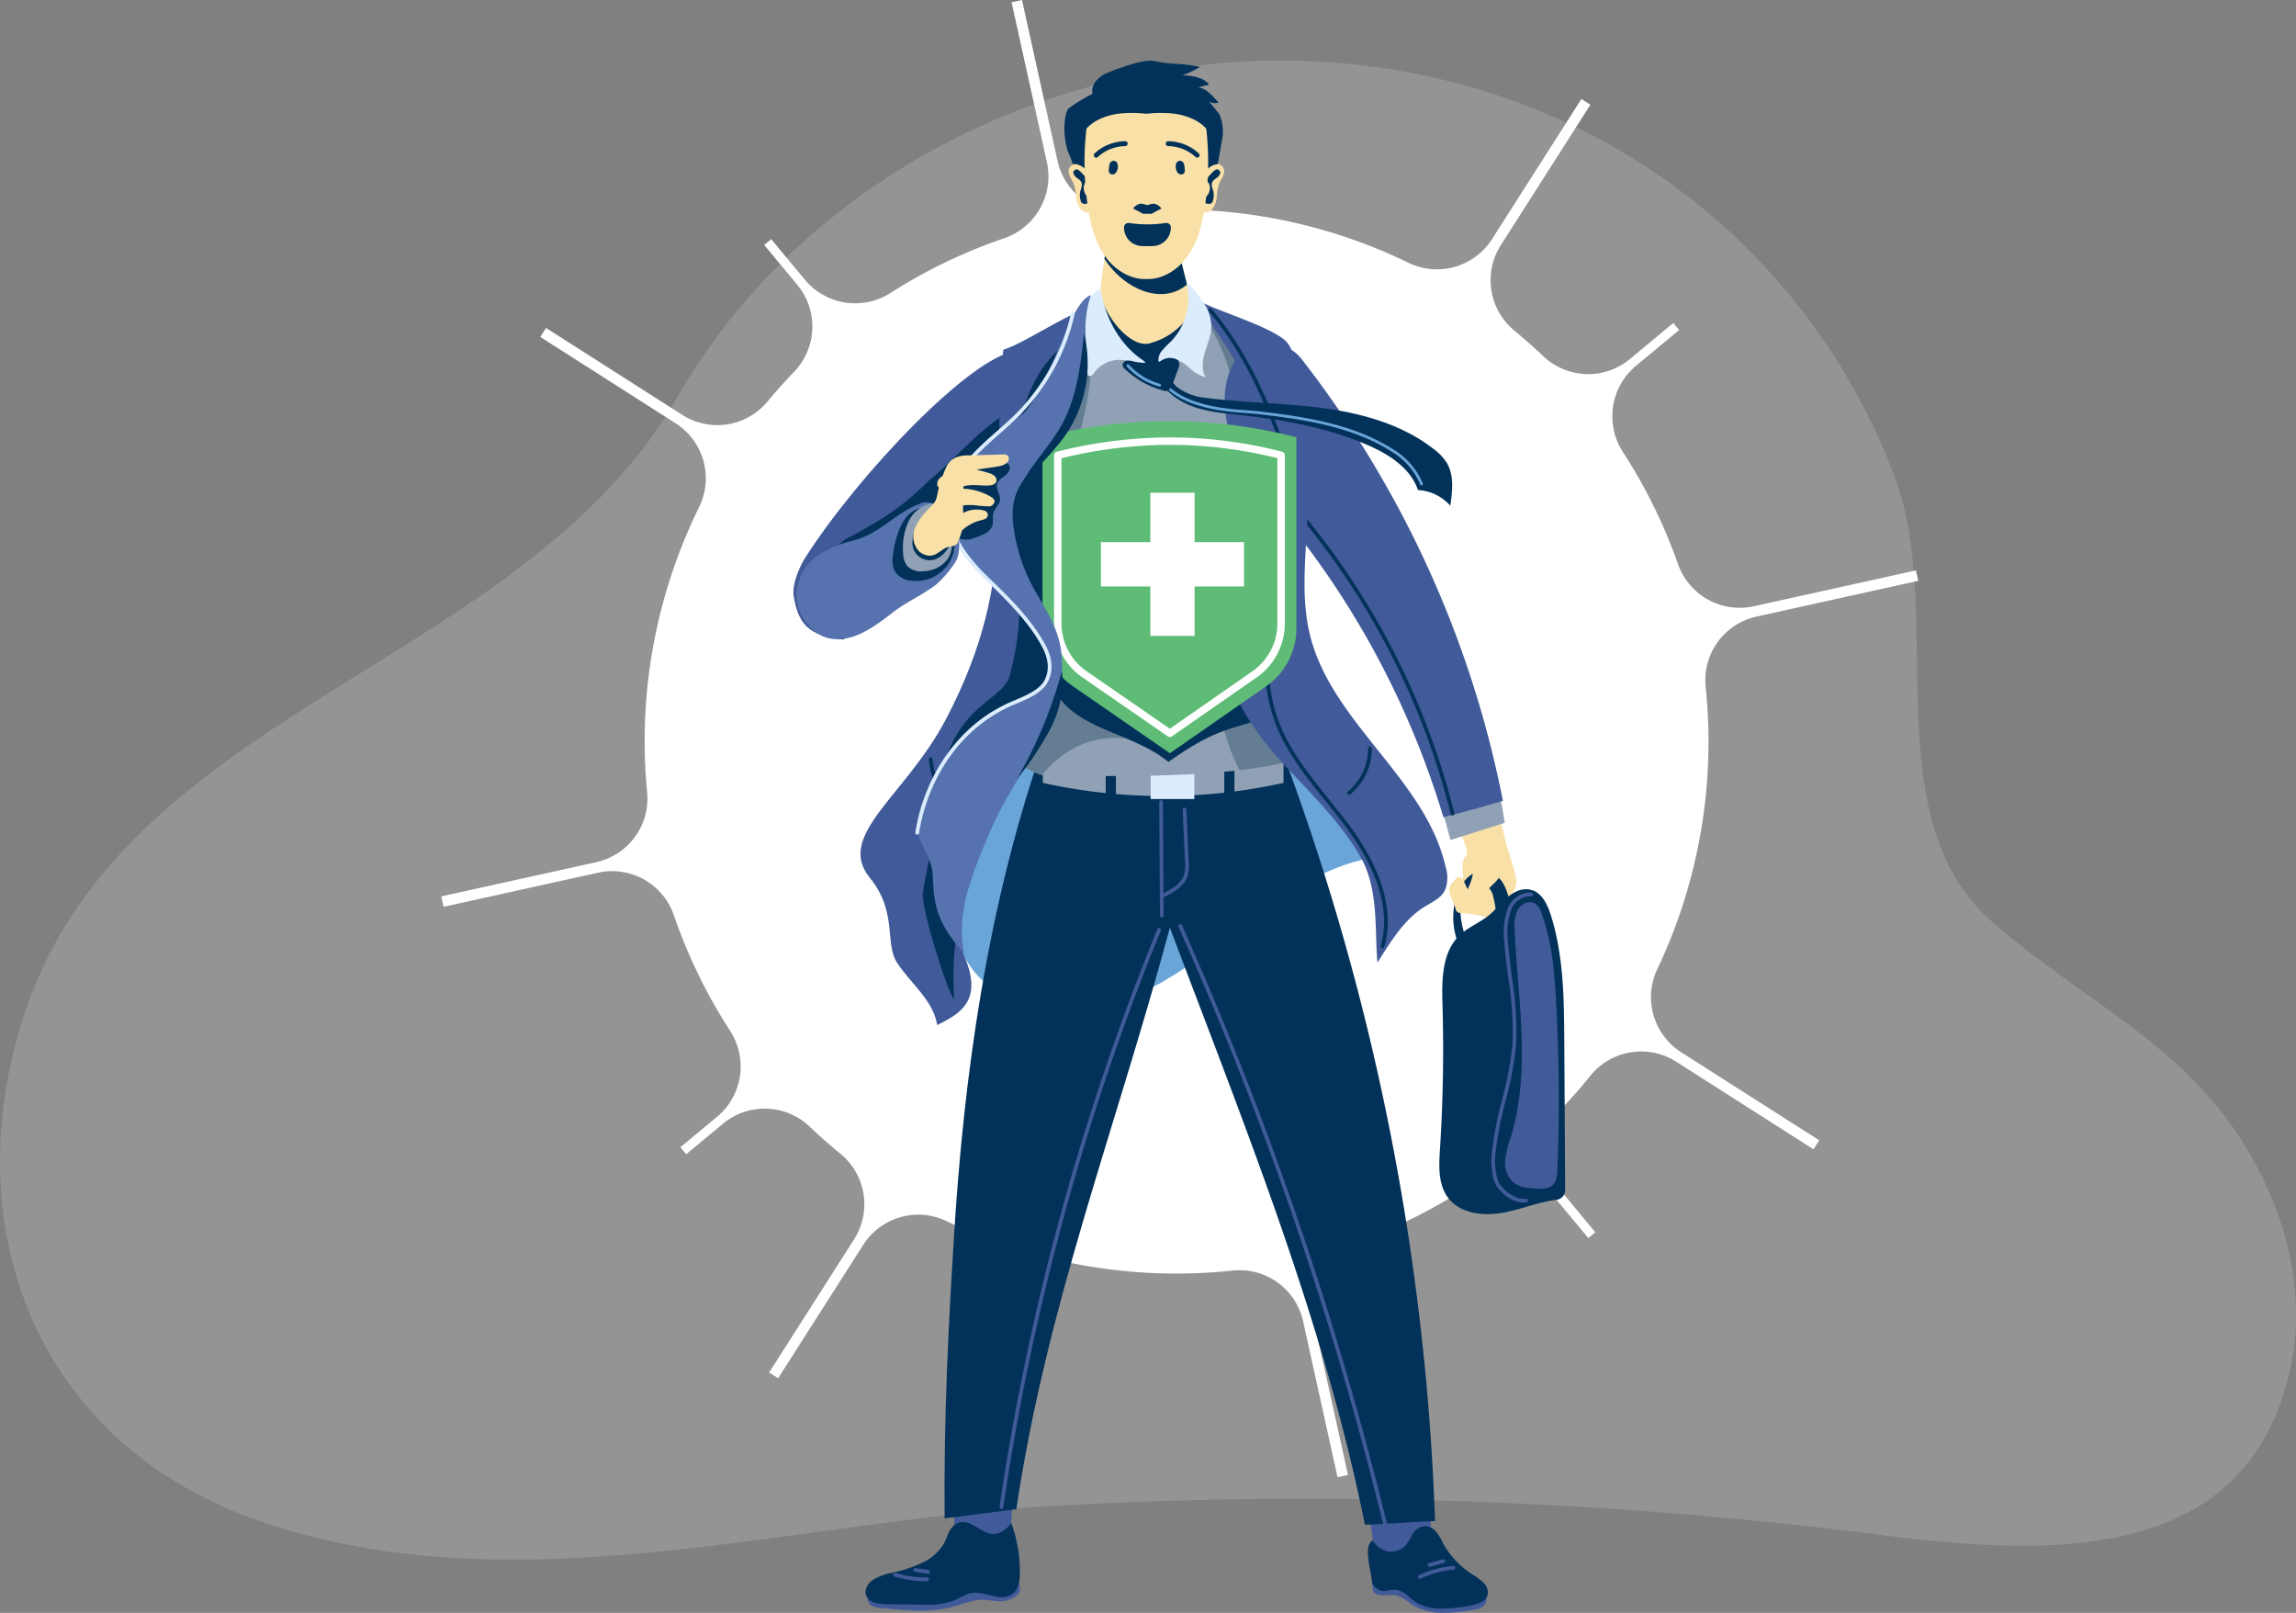 <svg xmlns="http://www.w3.org/2000/svg" width="526.051" height="369.473" viewBox="0 0 526.051 369.473">
  <rect x="0" y="0" width="526.051" height="369.473" fill="#808080" stroke="none"/>
  <g id="Grupo_31409" data-name="Grupo 31409" transform="translate(-1125.708 0)">
    <path id="Trazado_38710" data-name="Trazado 38710" d="M-232.27-3342.933q.672-2.4,1.454-4.787C-207.807-3418-116.5-3427.651-81.091-3489.313c40.347-70.255,138.593-99.614,213.851-57.607a145.744,145.744,0,0,1,65.222,76.5c11.448,31.219-4.951,77.377,21.911,101.167,19.35,17.136,42.054,27.024,56.655,49.171,10.574,16.038,15.925,35.569,11.767,53.913-10.075,44.458-55.171,42.473-93.9,37.54a1037.751,1037.751,0,0,0-189.634-6.607c-59.69,3.384-122.026,23.354-180.386,3.875C-226.8-3248.451-245.366-3296.213-232.27-3342.933Z" transform="translate(1362.032 3580.221)" fill="#fff" opacity="0.16"/>
    <g id="Grupo_31408" data-name="Grupo 31408" transform="translate(1169.52 -18.685)">
      <path id="Trazado_57408" data-name="Trazado 57408" d="M416.879,174.174l-.527-2.387-37.182,8.219a14.976,14.976,0,0,1-17.344-9.69,121.066,121.066,0,0,0-12.575-25.594,15.017,15.017,0,0,1,2.916-19.764l9.929-8.24-1.333-1.607-9.959,8.266a14.945,14.945,0,0,1-19.842-.669q-3.2-3.037-6.6-5.831a14.948,14.948,0,0,1-3.123-19.593l20.52-32.166L339.7,63.8,319.214,95.917a14.975,14.975,0,0,1-19.188,5.377,121.273,121.273,0,0,0-64.392-11.647A14.925,14.925,0,0,1,219.68,77.99l-8.149-36.868-2.386.527,8.1,36.667a14.978,14.978,0,0,1-9.834,17.394A121.111,121.111,0,0,0,181.448,108.2a15,15,0,0,1-19.651-2.987l-7.72-9.3L152.47,97.24l7.586,9.141a14.943,14.943,0,0,1-.744,19.92q-3.174,3.293-6.09,6.807a14.936,14.936,0,0,1-19.53,3.048l-31.215-19.915-1.314,2.06,31.023,19.791a14.972,14.972,0,0,1,5.348,19.247,121.281,121.281,0,0,0-11.886,65.3,14.917,14.917,0,0,1-11.655,15.98l-35.512,7.85.527,2.386,35.4-7.824a14.966,14.966,0,0,1,17.374,9.777A121.072,121.072,0,0,0,144.62,277.2a15,15,0,0,1-2.933,19.734l-8.423,6.991,1.333,1.606,8.436-7a14.932,14.932,0,0,1,19.829.658q3.408,3.244,7.05,6.211a14.938,14.938,0,0,1,3.15,19.615L153.6,355.526l2.06,1.314,19.5-30.562a14.964,14.964,0,0,1,19.115-5.413A121.249,121.249,0,0,0,259.8,332.171a14.924,14.924,0,0,1,16.14,11.639l7.894,35.712,2.386-.527-7.937-35.913a14.962,14.962,0,0,1,9.633-17.323,121.117,121.117,0,0,0,26.013-12.934,15.014,15.014,0,0,1,19.847,2.86l7.514,9.053,1.606-1.333-7.68-9.254a14.932,14.932,0,0,1,.583-19.749q3.106-3.313,5.953-6.842a14.949,14.949,0,0,1,19.677-3.227L392.883,304.4l1.314-2.06L362.545,282.15A14.969,14.969,0,0,1,357.1,263.1a121.25,121.25,0,0,0,11.068-64.615,14.931,14.931,0,0,1,11.64-16.115Z" transform="translate(-21.188 -22.437)" fill="#fff"/>
      <g id="Grupo_31407" data-name="Grupo 31407" transform="translate(137.965 32.581)">
        <path id="Trazado_57409" data-name="Trazado 57409" d="M302.99,231.516c-2.85-6.178-11.344-7.154-17.964-5.58-11.342,2.7-20.953,9.985-30.219,17.062s-18.941,14.306-30.319,16.847-24.981-.964-30.637-11.158c-5.349-9.642-2.193-21.549.648-32.2,6.9-25.862,11.195-52.879,7.606-79.4-.622-4.594-1.48-9.191-1.341-13.825s1.38-9.41,4.46-12.875c3.627-4.08,12.068-3.435,17.319-4.928,9.55-2.715,24.544-3.046,32.51,2.881,4.5,3.351,7.443,3.881,9.053,9.259,3.862,12.9-3.335,27.037-2.08,40.447s4.047,27.294,12.42,37.843c7.952,10.021,20.29,16.175,27.049,27.037Z" transform="translate(-154.41 -42.963)" fill="#69a5d8"/>
        <g id="Grupo_31365" data-name="Grupo 31365" transform="translate(16.54 158.877)">
          <g id="Grupo_31357" data-name="Grupo 31357" transform="translate(115.091 171.784)">
            <path id="Trazado_57410" data-name="Trazado 57410" d="M302.342,421.125a66.675,66.675,0,0,1,1.424,11.856c4.45-.441,8.926-.672,13.4-.692q-.32-5.74-.639-11.481a.952.952,0,0,0-.353-.834,1.283,1.283,0,0,0-.727-.095l-10.871.685Z" transform="translate(-302.329 -419.871)" fill="#415a99"/>
            <path id="Trazado_57411" data-name="Trazado 57411" d="M303.5,441.1c.139,1.108-.1,1.719.61,2.19a4.051,4.051,0,0,0,2.468.475,8.933,8.933,0,0,1,2.549.038,10.509,10.509,0,0,1,3.226,1.948,13.061,13.061,0,0,0,6.967,2.029,39.188,39.188,0,0,0,7.32-.689,3.776,3.776,0,0,0,2.6-1.15,3.655,3.655,0,0,0,.454-2.206q-13.22-1.187-26.331-3.32Z" transform="translate(-302.478 -422.875)" fill="#415a99"/>
            <path id="Trazado_57412" data-name="Trazado 57412" d="M329.644,441.868a2.949,2.949,0,0,0-.815-3.1,15.909,15.909,0,0,0-2.894-2.145,19.718,19.718,0,0,1-6.457-7.054,11.558,11.558,0,0,0-1.575-2.582,3.451,3.451,0,0,0-2.9-1.175,3.712,3.712,0,0,0-2.5,1.918,12.8,12.8,0,0,1-1.681,2.631,4.7,4.7,0,0,1-3.79,1.232,5.5,5.5,0,0,1-3.593-2.529c-2.216,1.072-.479,6.562-.166,9.506.077.729.8,1.328,1.473,1.76,1.037.668,2.476-.016,3.76.032,1.889.07,3.138,1.672,4.628,2.695,3.315,2.275,8.031,1.7,12.165,1.011C327.016,443.781,329.011,443.3,329.644,441.868Z" transform="translate(-302.326 -420.736)" fill="#02325a"/>
            <g id="Grupo_31355" data-name="Grupo 31355" transform="translate(11.453 14.151)">
              <path id="Trazado_57413" data-name="Trazado 57413" d="M316.168,439.385a.427.427,0,0,1-.178-.814,24.445,24.445,0,0,1,7.847-2.124.438.438,0,0,1,.466.384.427.427,0,0,1-.383.466,23.573,23.573,0,0,0-7.573,2.049A.427.427,0,0,1,316.168,439.385Z" transform="translate(-315.741 -436.446)" fill="#415a99"/>
            </g>
            <g id="Grupo_31356" data-name="Grupo 31356" transform="translate(13.717 12.648)">
              <path id="Trazado_57414" data-name="Trazado 57414" d="M318.819,436.4a.427.427,0,0,1-.114-.838l3.109-.857a.427.427,0,0,1,.227.824l-3.109.857A.474.474,0,0,1,318.819,436.4Z" transform="translate(-318.392 -434.685)" fill="#415a99"/>
            </g>
          </g>
          <g id="Grupo_31360" data-name="Grupo 31360" transform="translate(0 166.398)">
            <path id="Trazado_57415" data-name="Trazado 57415" d="M191.164,416.416q.142,6.082.283,12.165a56.834,56.834,0,0,1,12.539-.774q.685-7.105.68-14.244C200.832,413.921,195,416.057,191.164,416.416Z" transform="translate(-170.982 -413.562)" fill="#415a99"/>
            <path id="Trazado_57416" data-name="Trazado 57416" d="M193.943,444.8c1.411-.06,2.812.236,4.223.3a6.044,6.044,0,0,0,4.061-1.3c1.073-.919.7-1.823.47-3.541a34.1,34.1,0,0,1-6.023.6q-14.231.608-28.354,2.628a2.1,2.1,0,0,0,.569,2.622,8.338,8.338,0,0,0,3.316.65c5.23.484,10.6.957,15.658-.447C189.882,445.741,191.851,444.884,193.943,444.8Z" transform="translate(-167.61 -417.465)" fill="#415a99"/>
            <path id="Trazado_57417" data-name="Trazado 57417" d="M168,442.124c.974,1.226,2.976,1.366,4.7,1.387l7.733.089a18.735,18.735,0,0,0,6.972-.8c1.568-.61,2.949-1.661,4.654-1.87,2.839-.347,5.842,1.737,8.405.633,2-.86,2.413-3.128,2.4-5.048a32.047,32.047,0,0,0-1.957-11.612,6.03,6.03,0,0,1-3.413,2.476c-3.007.526-5.408-3.284-8.372-2.6a3.738,3.738,0,0,0-2.337,1.91c-.482.86-.733,1.8-1.171,2.677a11.025,11.025,0,0,1-4.972,4.575,31.445,31.445,0,0,1-6.865,2.324A12.882,12.882,0,0,0,169,438.073C167.687,439.071,167.007,440.877,168,442.124Z" transform="translate(-167.525 -415.19)" fill="#02325a"/>
            <g id="Grupo_31358" data-name="Grupo 31358" transform="translate(6.287 21.116)">
              <path id="Trazado_57418" data-name="Trazado 57418" d="M182.3,440.206a24.019,24.019,0,0,1-7.113-1.076.427.427,0,0,1,.253-.815,22.846,22.846,0,0,0,7.243,1.034h.007a.427.427,0,0,1,.008.854C182.567,440.2,182.435,440.206,182.3,440.206Z" transform="translate(-174.889 -438.295)" fill="#415a99"/>
            </g>
            <g id="Grupo_31359" data-name="Grupo 31359" transform="translate(10.977 20.048)">
              <path id="Trazado_57419" data-name="Trazado 57419" d="M183.7,438.317a.5.5,0,0,1-.061,0l-2.9-.421a.427.427,0,1,1,.123-.845l2.9.421a.427.427,0,0,1-.061.849Z" transform="translate(-180.382 -437.043)" fill="#415a99"/>
            </g>
          </g>
          <g id="Grupo_31362" data-name="Grupo 31362" transform="translate(18.085)">
            <path id="Trazado_57420" data-name="Trazado 57420" d="M210.622,218.667C198.478,254.381,193.141,292.1,190.843,329.7c-1.242,20.325-2.326,40.655-2.107,64.014l16.427-2.111c6.893-46.432,22.718-87,34.969-132.421,3.277-12.148,5.946-27.46,8.471-40.51Z" transform="translate(-188.708 -218.667)" fill="#02325a"/>
            <g id="Grupo_31361" data-name="Grupo 31361" transform="translate(12.603 39.816)">
              <path id="Trazado_57421" data-name="Trazado 57421" d="M203.9,398.377a.515.515,0,0,1-.062,0,.427.427,0,0,1-.36-.484,568,568,0,0,1,36.158-132.321.427.427,0,1,1,.79.324,567.181,567.181,0,0,0-36.1,132.12A.427.427,0,0,1,203.9,398.377Z" transform="translate(-203.47 -265.302)" fill="#415a99"/>
            </g>
          </g>
          <g id="Grupo_31363" data-name="Grupo 31363" transform="translate(56.548)">
            <path id="Trazado_57422" data-name="Trazado 57422" d="M272.905,218.667H233.757c4.147,11.361,8.491,27.308,12.855,38.9,17.406,46.239,35.4,90.113,45.008,137.605,3.915-.07,12.142-.752,16.059-.822A558.37,558.37,0,0,0,272.905,218.667Z" transform="translate(-233.757 -218.667)" fill="#02325a"/>
            <path id="Trazado_57423" data-name="Trazado 57423" d="M298.935,402.526a.426.426,0,0,1-.414-.325A802.989,802.989,0,0,0,251.5,264.874a.427.427,0,1,1,.78-.349A804.02,804.02,0,0,1,299.35,402a.427.427,0,0,1-.312.517A.474.474,0,0,1,298.935,402.526Z" transform="translate(-236.347 -225.335)" fill="#415a99"/>
          </g>
          <g id="Grupo_31364" data-name="Grupo 31364" transform="translate(40.619 1.352)">
            <path id="Trazado_57424" data-name="Trazado 57424" d="M270.245,225.462a127.443,127.443,0,0,1-55.144,0V220.25h55.144Z" transform="translate(-215.101 -220.25)" fill="#90a1b5"/>
            <rect id="Rectángulo_6215" data-name="Rectángulo 6215" width="10.014" height="6.447" transform="translate(24.691 2.469)" fill="#dbecfd"/>
            <rect id="Rectángulo_6216" data-name="Rectángulo 6216" width="2.332" height="7.545" transform="translate(14.403 2.195)" fill="#02325a"/>
            <rect id="Rectángulo_6217" data-name="Rectángulo 6217" width="2.332" height="7.545" transform="translate(41.564 2.195)" fill="#02325a"/>
          </g>
          <path id="Trazado_57425" data-name="Trazado 57425" d="M253.08,245.03l-.526-11.908a.4.4,0,0,0-.446-.408.427.427,0,0,0-.408.446l.527,11.908A8.558,8.558,0,0,1,252,248.14c-.65,1.955-2.655,3.14-4.693,4.174l-.138-20.889a.427.427,0,0,0-.427-.423h0a.427.427,0,0,0-.424.429l.172,26.013a.427.427,0,0,0,.427.424h0a.427.427,0,0,0,.423-.429l-.027-4.225,0,0a.418.418,0,0,0,.191-.046c2.26-1.135,4.53-2.438,5.3-4.76A9.368,9.368,0,0,0,253.08,245.03Z" transform="translate(-179.045 -220.471)" fill="#415a99"/>
        </g>
        <g id="Grupo_31368" data-name="Grupo 31368" transform="translate(46.613 56.615)">
          <path id="Trazado_57426" data-name="Trazado 57426" d="M213.844,206.026c-2.376-.028-9-4.426-10.612-6.124-1.532-1.616,1.052-3.97,1.117-6.13.769-25.555-1.07-51.156-.3-76.71.066-2.211.119-4.565,1.363-6.408,1.058-1.565,5.309-3.086,8.255-4.447,18.694-8.64,29.257-10.7,52.663-.285,7.321,12.633,2.978,50.943,7.659,73.281,1.159,5.529,3.3,12.285-.118,16.8-2.539,3.357.687,5.573-3.512,6.66C254.56,206.754,230.289,206.222,213.844,206.026Z" transform="translate(-202.747 -98.892)" fill="#90a1b5"/>
          <g id="Grupo_31367" data-name="Grupo 31367" transform="translate(0 1.183)">
            <g id="Grupo_31366" data-name="Grupo 31366" transform="translate(0 1.803)">
              <path id="Trazado_57427" data-name="Trazado 57427" d="M239.827,200.045c-4.288-6.861-12.006-10.291-16.294-15.436-8.575-11.149-9.433-26.584-6-40.305,3.231-13.732,8.742-27.465,6.5-41.914-3.244,1.152-6.643,2.607-10.367,4.328-2.946,1.361-7.2,2.882-8.255,4.447-1.245,1.842-1.3,4.2-1.363,6.408-.769,25.555,1.07,51.156.3,76.71-.065,2.16-2.648,4.514-1.117,6.13,1.465,1.545,7.074,5.315,9.865,6C219.208,198.989,228.225,195.319,239.827,200.045Z" transform="translate(-202.747 -102.39)" fill="#647d93"/>
            </g>
            <path id="Trazado_57428" data-name="Trazado 57428" d="M281.9,196.205c3.414-4.516,1.276-11.272.118-16.8-4.681-22.337-.338-60.648-7.659-73.281a90.676,90.676,0,0,0-16.688-5.846c18.589,27.04,1.387,58.068,3.906,87.453a43.541,43.541,0,0,0,4.82,17.275,91.509,91.509,0,0,0,11.99-2.14C282.59,201.778,279.363,199.562,281.9,196.205Z" transform="translate(-210.779 -100.278)" fill="#647d93"/>
            <path id="Trazado_57429" data-name="Trazado 57429" d="M264.431,136.906a94.786,94.786,0,0,0-40.751-3.415c-5.179.7-10.614,2-14.287,5.719-5.13,5.194-5.283,13.595-3.31,20.623s5.691,13.505,7.319,20.622c.925,4.048,1.212,8.388,3.434,11.9,5.234,8.26,17.316,8.813,25.548,15.5,5.135-3.641,9.739-6.408,15.794-8.128,2.1-.6,4.323-1.117,5.935-2.583,2.413-2.2,2.747-5.809,2.921-9.066q1.174-22.047,2.35-44.094a7.579,7.579,0,0,0-.682-4.481C267.794,138.058,266.057,137.411,264.431,136.906Z" transform="translate(-203.064 -105.01)" fill="#02325a"/>
          </g>
        </g>
        <g id="Grupo_31373" data-name="Grupo 31373" transform="translate(98.812 64.838)">
          <path id="Trazado_57430" data-name="Trazado 57430" d="M325.986,256.163a16.052,16.052,0,0,0,.257,10.49,3.719,3.719,0,0,1,1.821-1.118,18.362,18.362,0,0,1-1.2-6.373,6.9,6.9,0,0,1,1.79-4.411,13.616,13.616,0,0,1-.931-1.943A10.541,10.541,0,0,0,325.986,256.163Z" transform="translate(-272.856 -129.621)" fill="#02325a"/>
          <path id="Trazado_57431" data-name="Trazado 57431" d="M328.221,243.818c.192-1.237-.835-3.863-2.687-7.566,3.308-.733,6.434-2.279,9.568-3.6,1.074,4.136,1.088,4.61,2.161,8.745.248.958,2.331,7.367,2.282,8.359-.149,3.005-2.874,5.076-4.226,7.744a1.46,1.46,0,0,1-1.705.763,32.524,32.524,0,0,0-6.921-1.159,1.177,1.177,0,0,1-1.079-.924c-.387-1.638-1.538-3.356-1.451-4.437.111-1.38.411-1.088,1.058-1.991.248-.348.83-1.107,1.215-.92.421.2.854.346.786.813C327.686,247.856,326.29,245.518,328.221,243.818Z" transform="translate(-272.699 -126.673)" fill="#f9e0a7"/>
          <path id="Trazado_57432" data-name="Trazado 57432" d="M337.138,252.924a5.726,5.726,0,0,0-4.095-2.848,5.482,5.482,0,0,0-4.283,1.629,7.235,7.235,0,0,0-.615.7,13.619,13.619,0,0,0,.931,1.943,4.712,4.712,0,0,1,1.324-.967,3.073,3.073,0,0,1,2.74-.093,4.179,4.179,0,0,1,1.726,2.833A23.181,23.181,0,0,1,335.5,260a7.239,7.239,0,0,1,3.134-2.164A12.388,12.388,0,0,0,337.138,252.924Z" transform="translate(-273.282 -129.218)" fill="#02325a"/>
          <path id="Trazado_57433" data-name="Trazado 57433" d="M322.582,234.086c.564,1.97,1.108,3.945,1.613,5.932,3.43-1.028,9.021-2.9,12.452-3.925-.3-1.927-.642-3.847-1-5.761C331.271,231.66,326.923,232.962,322.582,234.086Z" transform="translate(-272.469 -126.334)" fill="#90a1b5"/>
          <g id="Grupo_31370" data-name="Grupo 31370">
            <path id="Trazado_57434" data-name="Trazado 57434" d="M281.461,111.97a8.961,8.961,0,0,0-4.073-2.894c-3.033-1.175-8.461-.481-10.379,2.146-4.21,5.765-3.787,13.881-.961,20.435s7.691,11.972,12.183,17.518A198.351,198.351,0,0,1,314,217c4.532-1.124,9.07-2.427,13.637-3.755A240.222,240.222,0,0,0,281.461,111.97Z" transform="translate(-263.886 -108.524)" fill="#415a99"/>
            <g id="Grupo_31369" data-name="Grupo 31369" transform="translate(12.91 33.95)">
              <path id="Trazado_57435" data-name="Trazado 57435" d="M318.3,222.405a.429.429,0,0,1-.414-.324A171.1,171.1,0,0,0,279.117,149a.427.427,0,0,1,.635-.571,171.959,171.959,0,0,1,38.959,73.446.428.428,0,0,1-.415.529Z" transform="translate(-279.008 -148.288)" fill="#02325a"/>
            </g>
          </g>
          <path id="Trazado_57436" data-name="Trazado 57436" d="M330.753,257.784a22.326,22.326,0,0,1,3.121-4.735c1.149-1.272,2.272-1.965,2.84-3.584a4.888,4.888,0,0,0-.7-4.85,3.447,3.447,0,0,0-2.347-1.13,3.287,3.287,0,0,0-3.03,1.781c-.662,1.337-.324,2.93-.472,4.415-.258,2.563-2.575,5.132-1.559,7.5.148.346.317.739.511,1.121a.838.838,0,0,0,1.147.176A1.623,1.623,0,0,0,330.753,257.784Z" transform="translate(-273.312 -128.257)" fill="#f9e0a7"/>
          <g id="Grupo_31372" data-name="Grupo 31372" transform="translate(49.187 124.966)">
            <path id="Trazado_57437" data-name="Trazado 57437" d="M341.065,254.9a5.336,5.336,0,0,0-1.955.519c-2.615,1.229-4.113,3.683-6.252,5.435-2.1,1.72-4.75,2.708-6.715,4.581-4.1,3.907-4.088,10.322-3.925,15.982q.476,16.545-.579,33.087c-.242,3.793-.445,7.949,1.814,11,2.82,3.813,8.374,4.345,13.024,3.418,3.986-.795,7.842-2.4,11.849-2.883a2.236,2.236,0,0,0,2-2.216q-.1-17.026-.2-34.053c-.058-9.793-.143-19.765-3.133-29.091C346.088,257.855,344.491,254.7,341.065,254.9Z" transform="translate(-321.497 -254.891)" fill="#02325a"/>
            <path id="Trazado_57438" data-name="Trazado 57438" d="M340.8,322.341c1.542,1.439,3.852,1.579,5.96,1.639a4.759,4.759,0,0,0,3.1-.628c1.074-.832,1.223-2.369,1.277-3.727q.763-19.2-.3-38.422c-.38-6.855-.956-13.8-3.317-20.248a4.223,4.223,0,0,0-1.488-2.261c-1.337-.838-3.214.035-3.994,1.407a8.554,8.554,0,0,0-.7,4.618c.331,7.952,1.288,15.869,1.572,23.823s-.123,16.028-2.452,23.639a24.158,24.158,0,0,0-1.283,5.213A6.121,6.121,0,0,0,340.8,322.341Z" transform="translate(-324.079 -255.399)" fill="#415a99"/>
            <g id="Grupo_31371" data-name="Grupo 31371" transform="translate(11.933 0.756)">
              <path id="Trazado_57439" data-name="Trazado 57439" d="M342.81,326.816c-2.88,0-5.957-2.8-6.682-4.872a15.961,15.961,0,0,1-.54-6.636,81.745,81.745,0,0,1,2.339-12.13,76.2,76.2,0,0,0,2.375-12.744,76.045,76.045,0,0,0-.962-15.044c-.365-2.784-.74-5.663-.934-8.51a16.24,16.24,0,0,1,.772-7.332,5.6,5.6,0,0,1,5.38-3.77h0a.427.427,0,0,1,0,.854,4.746,4.746,0,0,0-4.6,3.243,15.5,15.5,0,0,0-.709,6.947c.191,2.82.566,5.685.928,8.457a76.716,76.716,0,0,1,.968,15.216,76.879,76.879,0,0,1-2.4,12.888,81.055,81.055,0,0,0-2.318,12,15.186,15.186,0,0,0,.5,6.277c.674,1.92,3.871,4.649,6.385,4.263a.427.427,0,1,1,.13.844A4.2,4.2,0,0,1,342.81,326.816Z" transform="translate(-335.473 -255.777)" fill="#415a99"/>
            </g>
          </g>
        </g>
        <g id="Grupo_31376" data-name="Grupo 31376" transform="translate(90.973 54.055)">
          <path id="Trazado_57440" data-name="Trazado 57440" d="M282.177,173.74c-2.479-9.69-.778-19.883-.6-29.884.189-10.786,1.251-20.691-2.1-30.946-.695-2.127-1.43-5.6-3.144-7.039-4.341-3.642-16-6.686-21.626-9.978,4.115,4.938,12.59,17,14.609,24.143,3.566,12.62,1.646,23.8-.549,34.568-2.124,10.424-8.619,22.186-4.115,31.825,3.529,7.549,7.629,12.621,13.363,18.667s11.652,12.069,15.751,19.324,3.121,16.6,3.782,24.017c2.906-4.533,6.074-9.988,11.039-12.926,1.654-.978,3.521-1.879,4.408-3.583a7.767,7.767,0,0,0,.212-5.239C308.753,206.537,287.29,193.735,282.177,173.74Z" transform="translate(-254.705 -95.893)" fill="#415a99"/>
          <g id="Grupo_31374" data-name="Grupo 31374" transform="translate(4.098 2.651)">
            <path id="Trazado_57441" data-name="Trazado 57441" d="M299.407,245.62a.405.405,0,0,1-.119-.016.428.428,0,0,1-.291-.529c2.823-9.73-2.6-19.944-7.65-26.8-1.562-2.122-3.257-4.228-4.9-6.265-4.44-5.521-9.03-11.228-11.579-17.948-5.4-14.225-.65-30.678,2.936-42.819l-5.074-1.055a.427.427,0,0,1-.038-.826c3.471-1.067,5.3-4.768,5.572-7.963.3-3.479-.79-6.887-2.028-10.361-3.349-9.4-8.265-21.461-16.635-31.336a.427.427,0,0,1,.652-.552c8.458,9.981,13.415,22.132,16.787,31.6,1.27,3.567,2.385,7.07,2.074,10.72-.26,3.062-1.857,6.558-4.861,8.161l4.18.869a.433.433,0,0,1,.279.2.426.426,0,0,1,.044.341c-3.565,12.065-8.448,28.589-3.089,42.719,2.5,6.593,7.048,12.247,11.447,17.715,1.644,2.044,3.344,4.157,4.916,6.294,5.163,7.01,10.7,17.48,7.784,27.545A.427.427,0,0,1,299.407,245.62Z" transform="translate(-259.505 -98.998)" fill="#02325a"/>
          </g>
          <g id="Grupo_31375" data-name="Grupo 31375" transform="translate(35.921 103.071)">
            <path id="Trazado_57442" data-name="Trazado 57442" d="M297.2,227.67a.427.427,0,0,1-.271-.756,12.833,12.833,0,0,0,4.638-9.869.408.408,0,0,1,.427-.429.427.427,0,0,1,.427.425,13.694,13.694,0,0,1-4.949,10.531A.423.423,0,0,1,297.2,227.67Z" transform="translate(-296.777 -216.616)" fill="#02325a"/>
          </g>
        </g>
        <g id="Grupo_31377" data-name="Grupo 31377" transform="translate(69.709 35.536)">
          <path id="Trazado_57443" data-name="Trazado 57443" d="M251.109,93.282c-1.385-6.068-3.245-12.143-4.16-19.079-3.983,1.023-10.439,1.82-14.507,1.029-.663,7.059-2.223,15.261-2.378,20.939a8.024,8.024,0,0,0,.817,6.029c1.542,2.671,4.306,4.424,7.168,5.575,2.455.988,5.208,1.608,7.741.842a11.52,11.52,0,0,0,4.736-3.166,10.338,10.338,0,0,0,3.18-5.612A7.744,7.744,0,0,0,251.109,93.282Z" transform="translate(-229.799 -74.203)" fill="#f9e0a7"/>
          <path id="Trazado_57444" data-name="Trazado 57444" d="M242.067,106.355c-3.965,1.586-10.127-4.895-11.71-11.3-.15,1.488-.258,2.894-.293,4.169a8.024,8.024,0,0,0,.817,6.029c1.542,2.671,4.306,4.424,7.168,5.575,2.455.988,5.208,1.608,7.741.842a11.52,11.52,0,0,0,4.736-3.166,10.338,10.338,0,0,0,3.18-5.612,7.343,7.343,0,0,0-1.293-5.029C249.884,101.956,246.56,105.13,242.067,106.355Z" transform="translate(-229.799 -77.251)" fill="#02325a"/>
          <path id="Trazado_57445" data-name="Trazado 57445" d="M232.709,75.232c-.266,2.83-.675,5.844-1.082,8.805,4.347,6.835,13.093,10.852,18.945,5.9A139.326,139.326,0,0,1,247.215,74.2C243.232,75.226,236.776,76.023,232.709,75.232Z" transform="translate(-230.067 -74.203)" fill="#02325a"/>
        </g>
        <g id="Grupo_31378" data-name="Grupo 31378" transform="translate(0 66.569)">
          <path id="Trazado_57446" data-name="Trazado 57446" d="M194.939,140.527c2.544-1.752,5.222-3.467,6.992-6,2.432-3.478,2.792-8.076,1.92-12.23s-2.852-7.979-4.808-11.746c-10.184,1.179-35.9,28.112-48.117,47.193-1.435,2.24-3.147,6.295-2.7,8.918,1,5.894,3.018,9.191,11.386,9.877C170.583,167.622,180.561,150.429,194.939,140.527Z" transform="translate(-148.152 -110.551)" fill="#415a99"/>
          <path id="Trazado_57447" data-name="Trazado 57447" d="M204.727,123.9c-10.475,2.629-16.666,11.9-24.662,18.3-6,6-10.612,8.9-19.08,13.4-6.861,5.146-7.075,14.15-5.36,21.868.013.035.027.069.04.1a20.674,20.674,0,0,0,4.907.922c10.974-8.916,20.951-26.109,35.329-36.011,2.544-1.752,5.222-3.467,6.992-6,2.432-3.478,2.792-8.076,1.92-12.23C204.787,124.132,204.753,124.018,204.727,123.9Z" transform="translate(-149.113 -112.503)" fill="#02325a"/>
        </g>
        <g id="Grupo_31380" data-name="Grupo 31380" transform="translate(57.078 82.58)">
          <path id="Trazado_57448" data-name="Trazado 57448" d="M266.257,190.026l-22.063,15.35-22.231-15.354a16.12,16.12,0,0,1-6.958-13.263V132.991a116.515,116.515,0,0,1,58.165,0v43.8A16.119,16.119,0,0,1,266.257,190.026Z" transform="translate(-215.005 -129.304)" fill="#5ebc77"/>
          <g id="Grupo_31379" data-name="Grupo 31379" transform="translate(2.644 3.721)">
            <path id="Trazado_57449" data-name="Trazado 57449" d="M244.634,202.291a.855.855,0,0,1-.486-.151l-19.556-13.508a15.033,15.033,0,0,1-6.49-12.37v-38.5a.853.853,0,0,1,.646-.828,107.159,107.159,0,0,1,25.963-3.269,103.04,103.04,0,0,1,25.626,3.271.852.852,0,0,1,.641.826v38.535a15.039,15.039,0,0,1-6.448,12.341l-19.409,13.5A.851.851,0,0,1,244.634,202.291ZM219.81,138.429v37.834a13.327,13.327,0,0,0,5.753,10.965l19.07,13.171,18.923-13.166a13.334,13.334,0,0,0,5.715-10.939v-37.87a101.268,101.268,0,0,0-24.56-3.054A105.212,105.212,0,0,0,219.81,138.429Z" transform="translate(-218.102 -133.662)" fill="#fff"/>
          </g>
          <path id="Trazado_57450" data-name="Trazado 57450" d="M263.47,159.829H252.153V148.512H242v11.317H230.685V169.98H242V181.3h10.151V169.98H263.47Z" transform="translate(-217.298 -132.112)" fill="#fff"/>
        </g>
        <g id="Grupo_31382" data-name="Grupo 31382" transform="translate(15.375 57.347)">
          <path id="Trazado_57451" data-name="Trazado 57451" d="M216.861,99.749c-4.522,1.359-13.45,7.506-17.973,8.865-3.2,31.706,4.319,51.267-13.1,84.552-9.259,17.7-25.467,26.641-17.49,36.42,6.379,7.819,3.38,14.927,6.173,19.342,2.94,4.646,8.448,8.761,9.259,14.4,5.1-2.544,10.494-5.418,6.379-15.432-3.916-8.965-3.236-16.892.634-25.877S200.382,205,204.673,196.2c3.172-6.5,7.489-12.878,5.809-19.91-1.645-6.887-8.888-13.436-10.555-20.317-2.174-8.97,2.2-18.111,6.689-26.178S217.949,108.915,216.861,99.749Z" transform="translate(-166.16 -99.749)" fill="#415a99"/>
          <path id="Trazado_57452" data-name="Trazado 57452" d="M217.306,107.555c-5.6,2.921-9.027,8.825-11.071,14.8-8.066,23.57,3.317,36.8-3.393,61.872-1.955,7.3-15.844,6.173-17.078,33.539-.149,3.282-2.483,13.2-2.881,16.461s5.3,21.807,7.2,24.486c-1.646-22.634,8.222-45.3,16.034-59.109,2.84-5.022,5.872-10.268,5.994-16.036.134-6.408-3.33-12.242-5.744-18.18-2.542-6.25-3.987-13.158-2.665-19.774,1.343-6.728,5.381-12.542,8.753-18.517S218.673,114.278,217.306,107.555Z" transform="translate(-168.602 -100.89)" fill="#02325a"/>
          <g id="Grupo_31381" data-name="Grupo 31381" transform="translate(15.652 102.254)">
            <path id="Trazado_57453" data-name="Trazado 57453" d="M190.721,233.339a.426.426,0,0,1-.318-.142,23.709,23.709,0,0,1-5.909-13.21.427.427,0,0,1,.849-.091,22.858,22.858,0,0,0,5.695,12.73.427.427,0,0,1-.317.713Z" transform="translate(-184.492 -219.515)" fill="#02325a"/>
          </g>
        </g>
        <g id="Grupo_31397" data-name="Grupo 31397" transform="translate(62.059)">
          <g id="Grupo_31387" data-name="Grupo 31387">
            <g id="Grupo_31384" data-name="Grupo 31384">
              <g id="Grupo_31383" data-name="Grupo 31383">
                <path id="Trazado_57454" data-name="Trazado 57454" d="M256.193,42.122c-1.179-1.179-2.787-3.269-4.61-3.377A8.1,8.1,0,0,1,254,38.156s-.733-2.037-6.092-2.251a17.1,17.1,0,0,0,4-1.894,33.625,33.625,0,0,0-5.61-.715c-2.965-.108-4.943-.742-5.681-.715-2.92.108-7.178,1.674-9.88,2.787s-3.766,3.187-3.43,4.824a37.8,37.8,0,0,0-5.252,3.162c-.982.663-1.025,2.791-1.179,3.967a18.516,18.516,0,0,0,.75,5.949c1.645,3.588,1.064,3.718,2.71,7.307a163.649,163.649,0,0,1,30.258.282c1.473-3.472,1.727-6.675,2.461-10.376a10.329,10.329,0,0,0-.644-5.573A31.686,31.686,0,0,0,254,42.015S255.551,42.6,256.193,42.122Z" transform="translate(-220.84 -32.581)" fill="#02325a"/>
              </g>
              <path id="Trazado_57455" data-name="Trazado 57455" d="M237.644,43.035c-.883.024-4.75-1.624-5.527-1.211-1.5.795-1.954,2.665-2.258,4.317l-2.2-1.663a3.816,3.816,0,0,0,.552,1.9l-2.975-1.242c-.365,1.325-1.786,2.172-2.136,3.5a4.8,4.8,0,0,0,.02,1.906l1.365,9.4a4.933,4.933,0,0,1,2.39-.259q13.688.771,27.41.547.765-4.254,1.531-8.509a5.239,5.239,0,0,0,.11-1.831,5.343,5.343,0,0,0-1.994-2.789l.744-.333c-3.325-1.914-5.895-2.24-9.742-2.35,1.422-.813,1.568-1.138,3.206-1.261C243.486,41.7,242.214,42.91,237.644,43.035Z" transform="translate(-221.157 -33.923)" fill="#02325a"/>
            </g>
            <g id="Grupo_31385" data-name="Grupo 31385" transform="translate(0.992 23.67)">
              <path id="Trazado_57456" data-name="Trazado 57456" d="M226.062,61.726a4.032,4.032,0,0,0-2.632-1.416,1.7,1.7,0,0,0-1.387,1.285c-.243,1.1.639,2.1,1.083,3.135a9.69,9.69,0,0,1,.546,2.8,6.154,6.154,0,0,0,.778,2.73,2.389,2.389,0,0,0,2.426,1.155Z" transform="translate(-222.001 -60.304)" fill="#f9e0a7"/>
              <path id="Trazado_57457" data-name="Trazado 57457" d="M226.335,64.04a3.174,3.174,0,0,0-.814-1.131c-.345-.346-1.275-1.533-1.824-1.075-.156.131-.493.449-.434.683.372,1.489,1.831,1.206,1.982,2.733a4.717,4.717,0,0,1-.342,1.364,4.426,4.426,0,0,0,.128,2.55c.333.675,1.249.539,1.8.251.429-.225.415-.627.122-.981a5.706,5.706,0,0,0-.482-.459,2.759,2.759,0,0,1-.628-2.935c.121-.3.528-.487.523-.809A.752.752,0,0,0,226.335,64.04Z" transform="translate(-222.185 -60.513)" fill="#02325a"/>
            </g>
            <g id="Grupo_31386" data-name="Grupo 31386" transform="translate(31.778 23.67)">
              <path id="Trazado_57458" data-name="Trazado 57458" d="M262.893,61.6a1.7,1.7,0,0,0-1.387-1.285,4.03,4.03,0,0,0-2.631,1.416l-.815,9.69a2.39,2.39,0,0,0,2.426-1.155,6.155,6.155,0,0,0,.778-2.73,9.689,9.689,0,0,1,.545-2.8C262.254,63.692,263.137,62.7,262.893,61.6Z" transform="translate(-258.06 -60.304)" fill="#f9e0a7"/>
              <path id="Trazado_57459" data-name="Trazado 57459" d="M258.986,64.04a3.175,3.175,0,0,1,.815-1.131c.345-.346,1.275-1.533,1.824-1.075.156.131.493.449.435.683-.373,1.489-1.831,1.206-1.983,2.733a4.718,4.718,0,0,0,.342,1.364,4.426,4.426,0,0,1-.128,2.55c-.333.675-1.249.539-1.8.251-.43-.225-.416-.627-.123-.981a5.7,5.7,0,0,1,.482-.459,2.757,2.757,0,0,0,.628-2.935c-.121-.3-.528-.487-.523-.809A.753.753,0,0,1,258.986,64.04Z" transform="translate(-258.075 -60.513)" fill="#02325a"/>
            </g>
            <path id="Trazado_57460" data-name="Trazado 57460" d="M254.175,50.222c-1.772-2.046-4.7-3.068-7.313-3.442a27.385,27.385,0,0,0-6.416.019,27.378,27.378,0,0,0-6.415-.019c-2.613.374-5.541,1.4-7.313,3.442A68.336,68.336,0,0,0,227,67.806c.618,4.223,1.693,8.514,4.187,11.894,2.2,2.985,5.721,5.111,9.258,4.949,3.537.162,7.057-1.964,9.259-4.949,2.493-3.38,3.569-7.671,4.187-11.894A68.373,68.373,0,0,0,254.175,50.222Z" transform="translate(-221.636 -34.63)" fill="#f9e0a7"/>
          </g>
          <g id="Grupo_31396" data-name="Grupo 31396" transform="translate(6.767 18.455)">
            <g id="Grupo_31394" data-name="Grupo 31394">
              <g id="Grupo_31389" data-name="Grupo 31389">
                <g id="Grupo_31388" data-name="Grupo 31388">
                  <path id="Trazado_57461" data-name="Trazado 57461" d="M229.328,57.961a.561.561,0,0,1-.382-.972,10.538,10.538,0,0,1,7.013-2.793h0a.561.561,0,0,1,0,1.123,9.4,9.4,0,0,0-6.257,2.491A.557.557,0,0,1,229.328,57.961Z" transform="translate(-228.766 -54.197)" fill="#02325a"/>
                </g>
              </g>
              <g id="Grupo_31391" data-name="Grupo 31391" transform="translate(16.49)">
                <g id="Grupo_31390" data-name="Grupo 31390">
                  <path id="Trazado_57462" data-name="Trazado 57462" d="M255.277,57.961a.561.561,0,0,0,.382-.972,10.54,10.54,0,0,0-7.013-2.793h0a.561.561,0,0,0,0,1.123,9.4,9.4,0,0,1,6.256,2.491A.561.561,0,0,0,255.277,57.961Z" transform="translate(-248.081 -54.197)" fill="#02325a"/>
                </g>
              </g>
              <g id="Grupo_31392" data-name="Grupo 31392" transform="translate(3.432 4.487)">
                <path id="Trazado_57463" data-name="Trazado 57463" d="M232.792,61.512a1.13,1.13,0,0,0,.111.672.879.879,0,0,0,.736.392,1.077,1.077,0,0,0,.931-.622,2.462,2.462,0,0,0,.244-1.731.935.935,0,0,0-.836-.77.983.983,0,0,0-.77.308,1.263,1.263,0,0,0-.266.618A7.615,7.615,0,0,0,232.792,61.512Z" transform="translate(-232.786 -59.452)" fill="#02325a"/>
              </g>
              <g id="Grupo_31393" data-name="Grupo 31393" transform="translate(18.773 4.487)">
                <path id="Trazado_57464" data-name="Trazado 57464" d="M252.838,61.512a1.137,1.137,0,0,1-.112.672.879.879,0,0,1-.736.392,1.076,1.076,0,0,1-.93-.622,2.457,2.457,0,0,1-.244-1.731.934.934,0,0,1,.835-.77.984.984,0,0,1,.771.308,1.263,1.263,0,0,1,.266.618A7.729,7.729,0,0,1,252.838,61.512Z" transform="translate(-250.754 -59.452)" fill="#02325a"/>
              </g>
            </g>
            <g id="Grupo_31395" data-name="Grupo 31395" transform="translate(6.932 18.731)">
              <path id="Trazado_57465" data-name="Trazado 57465" d="M243.805,81.4a28.346,28.346,0,0,1-3.118,0,4.215,4.215,0,0,1-3.8-4.191v-.05a1.006,1.006,0,0,1,1.177-1.017,28.614,28.614,0,0,0,8.365,0,1.006,1.006,0,0,1,1.177,1.017v.05A4.215,4.215,0,0,1,243.805,81.4Z" transform="translate(-236.886 -76.136)" fill="#02325a"/>
            </g>
            <path id="Trazado_57466" data-name="Trazado 57466" d="M241.59,73.263h1.944c.041-.02.083-.041.123-.062l2.146-1.14a2.648,2.648,0,0,0-1.726-1.118,6.061,6.061,0,0,0-1.346.3c-.055.011-.113.011-.168.018s-.114-.007-.169-.018a6.05,6.05,0,0,0-1.346-.3,2.648,2.648,0,0,0-1.726,1.118l2.147,1.14C241.508,73.222,241.549,73.243,241.59,73.263Z" transform="translate(-230.31 -56.645)" fill="#02325a"/>
          </g>
        </g>
        <g id="Grupo_31400" data-name="Grupo 31400" transform="translate(66.761 50.651)">
          <path id="Trazado_57467" data-name="Trazado 57467" d="M245.191,115.165c.849,3.908,4.207,6.874,7.906,8.393s7.758,1.842,11.734,2.268c9.761,1.046,19.536,2.834,28.585,6.641,5.065,2.13,10.251,5.324,12.031,10.522a10.688,10.688,0,0,1,7.406,3.592c.486-3.349.913-7.014-.852-9.9A12.11,12.11,0,0,0,309,133.566c-7.173-5.591-16.276-8.129-25.289-9.34s-18.187-1.21-27.2-2.392a12.771,12.771,0,0,1-6.173-2.367C248.376,118.027,247.964,114.117,245.191,115.165Z" transform="translate(-229.102 -95.281)" fill="#02325a"/>
          <path id="Trazado_57468" data-name="Trazado 57468" d="M228.521,113.006a7.217,7.217,0,0,1,9.519-1.86,3.315,3.315,0,0,0,1.216.622.872.872,0,0,0,1.041-.646c.036-.436-.377-.761-.738-1.007-5.364-3.676-8.455-9.632-9.576-16.037-.314-.215-.923.19-2.731,1.972-.693.684-.908,3.123-.9,4.1.018,4.718.611,8.226.629,12.944a.9.9,0,0,0,.1.5.631.631,0,0,0,.833.1A2.222,2.222,0,0,0,228.521,113.006Z" transform="translate(-226.347 -92.216)" fill="#dbecfd"/>
          <path id="Trazado_57469" data-name="Trazado 57469" d="M248.841,105.724a18.2,18.2,0,0,0-2,2.07,3.27,3.27,0,0,0-.666,2.7,3.421,3.421,0,0,1,3.747-.925,10.84,10.84,0,0,1,3.454,2.2,8.728,8.728,0,0,0,3.54,2.028c-.993-1.728-.711-3.9-.139-5.81s1.412-3.783,1.456-5.776a9.918,9.918,0,0,0-1.888-5.676,29.183,29.183,0,0,0-3.858-4.627A14.361,14.361,0,0,1,248.841,105.724Z" transform="translate(-229.234 -91.906)" fill="#dbecfd"/>
          <path id="Trazado_57470" data-name="Trazado 57470" d="M245.651,119.793a1.821,1.821,0,0,0,1.661-.114,1.881,1.881,0,0,0,.473-.824q.784-2.157,1.568-4.312a2.1,2.1,0,0,0,.169-.722,1.479,1.479,0,0,0-1.411-1.282,5.4,5.4,0,0,0-2.039.383,14.1,14.1,0,0,1-7.149.232,3.718,3.718,0,0,0-1.49-.161,1.086,1.086,0,0,0-.949,1.006,1.508,1.508,0,0,0,.573.934A20.367,20.367,0,0,0,245.651,119.793Z" transform="translate(-227.829 -94.921)" fill="#02325a"/>
          <g id="Grupo_31398" data-name="Grupo 31398" transform="translate(19.343 24.407)">
            <path id="Trazado_57471" data-name="Trazado 57471" d="M306.835,142.723a.319.319,0,0,1-.3-.2,16.125,16.125,0,0,0-6.631-7.561c-8.813-5.6-19.54-7.264-29.771-8.484-1.2-.143-2.5-.246-3.872-.354a55.3,55.3,0,0,1-7.6-.938c-3.316-.758-6.769-1.783-9.55-4.122a.32.32,0,1,1,.412-.49c2.678,2.252,6.043,3.248,9.281,3.988a54.835,54.835,0,0,0,7.5.924c1.382.109,2.689.213,3.9.357,10.3,1.229,21.111,2.9,30.038,8.58a16.747,16.747,0,0,1,6.885,7.871.32.32,0,0,1-.183.413A.329.329,0,0,1,306.835,142.723Z" transform="translate(-249.002 -120.493)" fill="#69a5d8"/>
          </g>
          <g id="Grupo_31399" data-name="Grupo 31399" transform="translate(9.577 18.914)">
            <path id="Trazado_57472" data-name="Trazado 57472" d="M245.139,119.148a.319.319,0,0,1-.084-.012,15.711,15.711,0,0,1-7.408-4.543.32.32,0,0,1,.475-.429,15.07,15.07,0,0,0,7.1,4.355.32.32,0,0,1-.085.629Z" transform="translate(-237.564 -114.059)" fill="#69a5d8"/>
          </g>
        </g>
        <g id="Grupo_31404" data-name="Grupo 31404" transform="translate(27.939 53.746)">
          <g id="Grupo_31403" data-name="Grupo 31403">
            <g id="Grupo_31401" data-name="Grupo 31401" transform="translate(0.415)">
              <path id="Trazado_57473" data-name="Trazado 57473" d="M192.129,246.252c-2-9.79,2.317-19.323,6.245-28.533,3.054-7.16,7.744-13.523,11.326-20.443s6.072-14.866,4.243-22.419c-1.078-4.453-3.685-8.25-5.889-12.2a40.013,40.013,0,0,1-4.524-13.513c-.639-3.959-.308-7.579,1.971-10.9,2.176-3.171,5.016-5.83,7.118-9.053,2.339-3.587,5.543-7.716,6.6-11.936,1.966-7.838-.711-13.89,1.946-21.73-5.238,1.515-9.557,22.9-16.624,28.064s-14.2,10.98-16.187,19.406c-2.383,10.1,19.786,25.244,22.909,35.143,2.457,7.791-5.912,9.4-11.194,12.362-7.036,3.946-12.314,10.379-15.784,17.581-1.508,3.132-3.474,6.8-2.782,10.358.655,3.367,3.256,6.225,3.422,9.7C185.2,233.826,185.133,238.639,192.129,246.252Z" transform="translate(-181.362 -95.532)" fill="#5673af"/>
            </g>
            <path id="Trazado_57474" data-name="Trazado 57474" d="M199.671,155.164a4.116,4.116,0,0,1-2.234,1.781,12,12,0,0,1-2.838,1.034,4.03,4.03,0,0,1-2.919-.463,4.585,4.585,0,0,1-1.644-2.315,11.767,11.767,0,0,1,.049-7.664,22.107,22.107,0,0,1,3.846-6.75l7.593-.417c.755-.042,1.654-.015,2.072.614.517.778-.126,1.814-.861,2.391s-1.655,1.087-1.884,1.992c-.307,1.2.8,2.38.668,3.617-.12,1.1-1.165,1.866-1.495,2.917S200.117,154.157,199.671,155.164Z" transform="translate(-182.125 -102.086)" fill="#02325a"/>
            <g id="Grupo_31402" data-name="Grupo 31402" transform="translate(0 3.92)">
              <path id="Trazado_57475" data-name="Trazado 57475" d="M181.3,219.745a.471.471,0,0,1-.069-.005.426.426,0,0,1-.353-.49c2.216-13.575,10.247-24.684,21.485-29.717.428-.191.888-.386,1.363-.587,2.491-1.054,5.591-2.366,6.723-4.51,1.2-2.266,1-4.9-.578-7.819-3.164-5.852-8.533-11.027-12.848-15.187s-9.216-9.844-8.776-16.913c.26-4.2,2.065-7.975,5.68-11.867,1.741-1.874,3.685-3.588,5.565-5.244,1.5-1.325,3.058-2.7,4.49-4.132a47.479,47.479,0,0,0,12.539-22.819.427.427,0,1,1,.832.188,48.332,48.332,0,0,1-12.767,23.234c-1.451,1.457-3.016,2.836-4.53,4.17-1.864,1.643-3.792,3.342-5.5,5.184-3.472,3.74-5.205,7.343-5.453,11.338-.417,6.72,4.332,12.212,8.517,16.246,4.356,4.2,9.778,9.427,13.006,15.4,1.723,3.188,1.919,6.089.582,8.622-1.274,2.414-4.529,3.791-7.145,4.9-.47.2-.925.391-1.347.581-10.974,4.914-18.822,15.784-20.991,29.075A.427.427,0,0,1,181.3,219.745Z" transform="translate(-180.876 -100.123)" fill="#dbecfd"/>
            </g>
          </g>
          <path id="Trazado_57476" data-name="Trazado 57476" d="M219.388,128.819a29.02,29.02,0,0,0,4.09-23.08c-.774,7.188-1.614,14.589-5.094,20.926-3.13,5.7-8.262,10.262-10.507,16.365C210.952,137.755,215.954,133.868,219.388,128.819Z" transform="translate(-184.824 -97.024)" fill="#02325a"/>
          <path id="Trazado_57477" data-name="Trazado 57477" d="M218.466,196.257a102.393,102.393,0,0,1-10.305,24.793,70.838,70.838,0,0,0,7.633-11.461A23.745,23.745,0,0,0,218.466,196.257Z" transform="translate(-184.866 -110.26)" fill="#02325a"/>
        </g>
        <g id="Grupo_31406" data-name="Grupo 31406" transform="translate(0.734 90.209)">
          <g id="Grupo_31405" data-name="Grupo 31405" transform="translate(0 10.942)">
            <path id="Trazado_57478" data-name="Trazado 57478" d="M171.028,176.333c-4.409,3.436-9.4,7.027-14.575,5.892-4.348-.954-8.071-6.082-7.351-11.3a11.7,11.7,0,0,1,5-7.817,25.984,25.984,0,0,1,8-3.3c6.764-1.93,9.406-6.413,15.733-8.623,2.34-.817,7.507,2.513,7.978,5.375.482,2.93.838,6.133-.365,8.1a24.359,24.359,0,0,1-4.321,5.144C177.725,172.453,174.427,173.684,171.028,176.333Z" transform="translate(-149.012 -151.056)" fill="#5673af"/>
            <path id="Trazado_57479" data-name="Trazado 57479" d="M178.852,169.237a9.041,9.041,0,0,0,8.863-4.026,8.908,8.908,0,0,0-.323-9.71c-1.57-2.161-4.476-3.536-6.988-2.63-2.232.805-3.559,3.095-4.352,5.331a23.491,23.491,0,0,0-1.224,5.423,5.814,5.814,0,0,0,.459,3.506A4.872,4.872,0,0,0,178.852,169.237Z" transform="translate(-152.777 -151.28)" fill="#02325a"/>
            <path id="Trazado_57480" data-name="Trazado 57480" d="M187.883,163.986c1.239-1.959,1.088-4.529.812-6.873A12.249,12.249,0,0,0,188,153.9a4.109,4.109,0,0,0-2.1-2.323,3.782,3.782,0,0,0-2.251-.108,7.592,7.592,0,0,0-4.91,4.27,14.161,14.161,0,0,0-1.151,6.794,5.353,5.353,0,0,0,.915,3.145,4.381,4.381,0,0,0,3.866,1.21A7.036,7.036,0,0,0,187.883,163.986Z" transform="translate(-153.188 -151.099)" fill="#90a1b5"/>
            <path id="Trazado_57481" data-name="Trazado 57481" d="M188.193,156.6a4.256,4.256,0,0,0-2.8-1.591,4.588,4.588,0,0,0-3.215.752,5.477,5.477,0,0,0-2.012,4.458,3.95,3.95,0,0,0,6.317,3.851,5.6,5.6,0,0,0,2.441-4.061A4.617,4.617,0,0,0,188.193,156.6Z" transform="translate(-153.567 -151.628)" fill="#02325a"/>
          </g>
          <path id="Trazado_57482" data-name="Trazado 57482" d="M202.022,138.567a1.521,1.521,0,0,0-1.214-.324l-7.407.2c-.114,0-.227.007-.342.011a7.977,7.977,0,0,0-2.02.183,4.435,4.435,0,0,0-2.93,2.063,20.869,20.869,0,0,0-1.048,2.44c-.121.09-.244.177-.359.275a1.919,1.919,0,0,0-.846,1.939,1.139,1.139,0,0,0,.342.464c-.076.283-.143.551-.191.783-.4,1.921-.4,2.308-1.753,3.728A14.985,14.985,0,0,0,180.747,155a5.034,5.034,0,0,0,.756,5.263,3.736,3.736,0,0,0,1.463.958,3.1,3.1,0,0,0,2.68-.223c1.031-.584,1.859-1.459,3.069-1.667a5.951,5.951,0,0,0,1-.207,1.544,1.544,0,0,0,.947-1.053c.321-.81.589-1.643.869-2.467a10.211,10.211,0,0,1,4.562-2.36,2.7,2.7,0,0,0,.9-.359.923.923,0,0,0,.424-.828,1.064,1.064,0,0,0-.816-.956,6.513,6.513,0,0,0-4.842.536c-.037-.358-.007-1.375-.031-1.737a18.022,18.022,0,0,1,2.782-.032,21.375,21.375,0,0,0,3.448.25,1.513,1.513,0,0,0,.99-1.013c.085-.5-.393-.9-.83-1.163a13.531,13.531,0,0,0-6.321-1.86c.02-.19.042-.379.069-.568,2.2-.523,3.711-.087,5.562-.155.774-.027,1.725-.21,1.945-.953a1.287,1.287,0,0,0-.45-1.27,3.509,3.509,0,0,0-1.265-.629,21.63,21.63,0,0,0-2.842-.743c1.861-.41,3.764-.51,5.626-.92a3.315,3.315,0,0,0,1.411-.786A1.167,1.167,0,0,0,202.022,138.567Z" transform="translate(-153.593 -138.24)" fill="#f9e0a7"/>
        </g>
      </g>
    </g>
  </g>
</svg>
